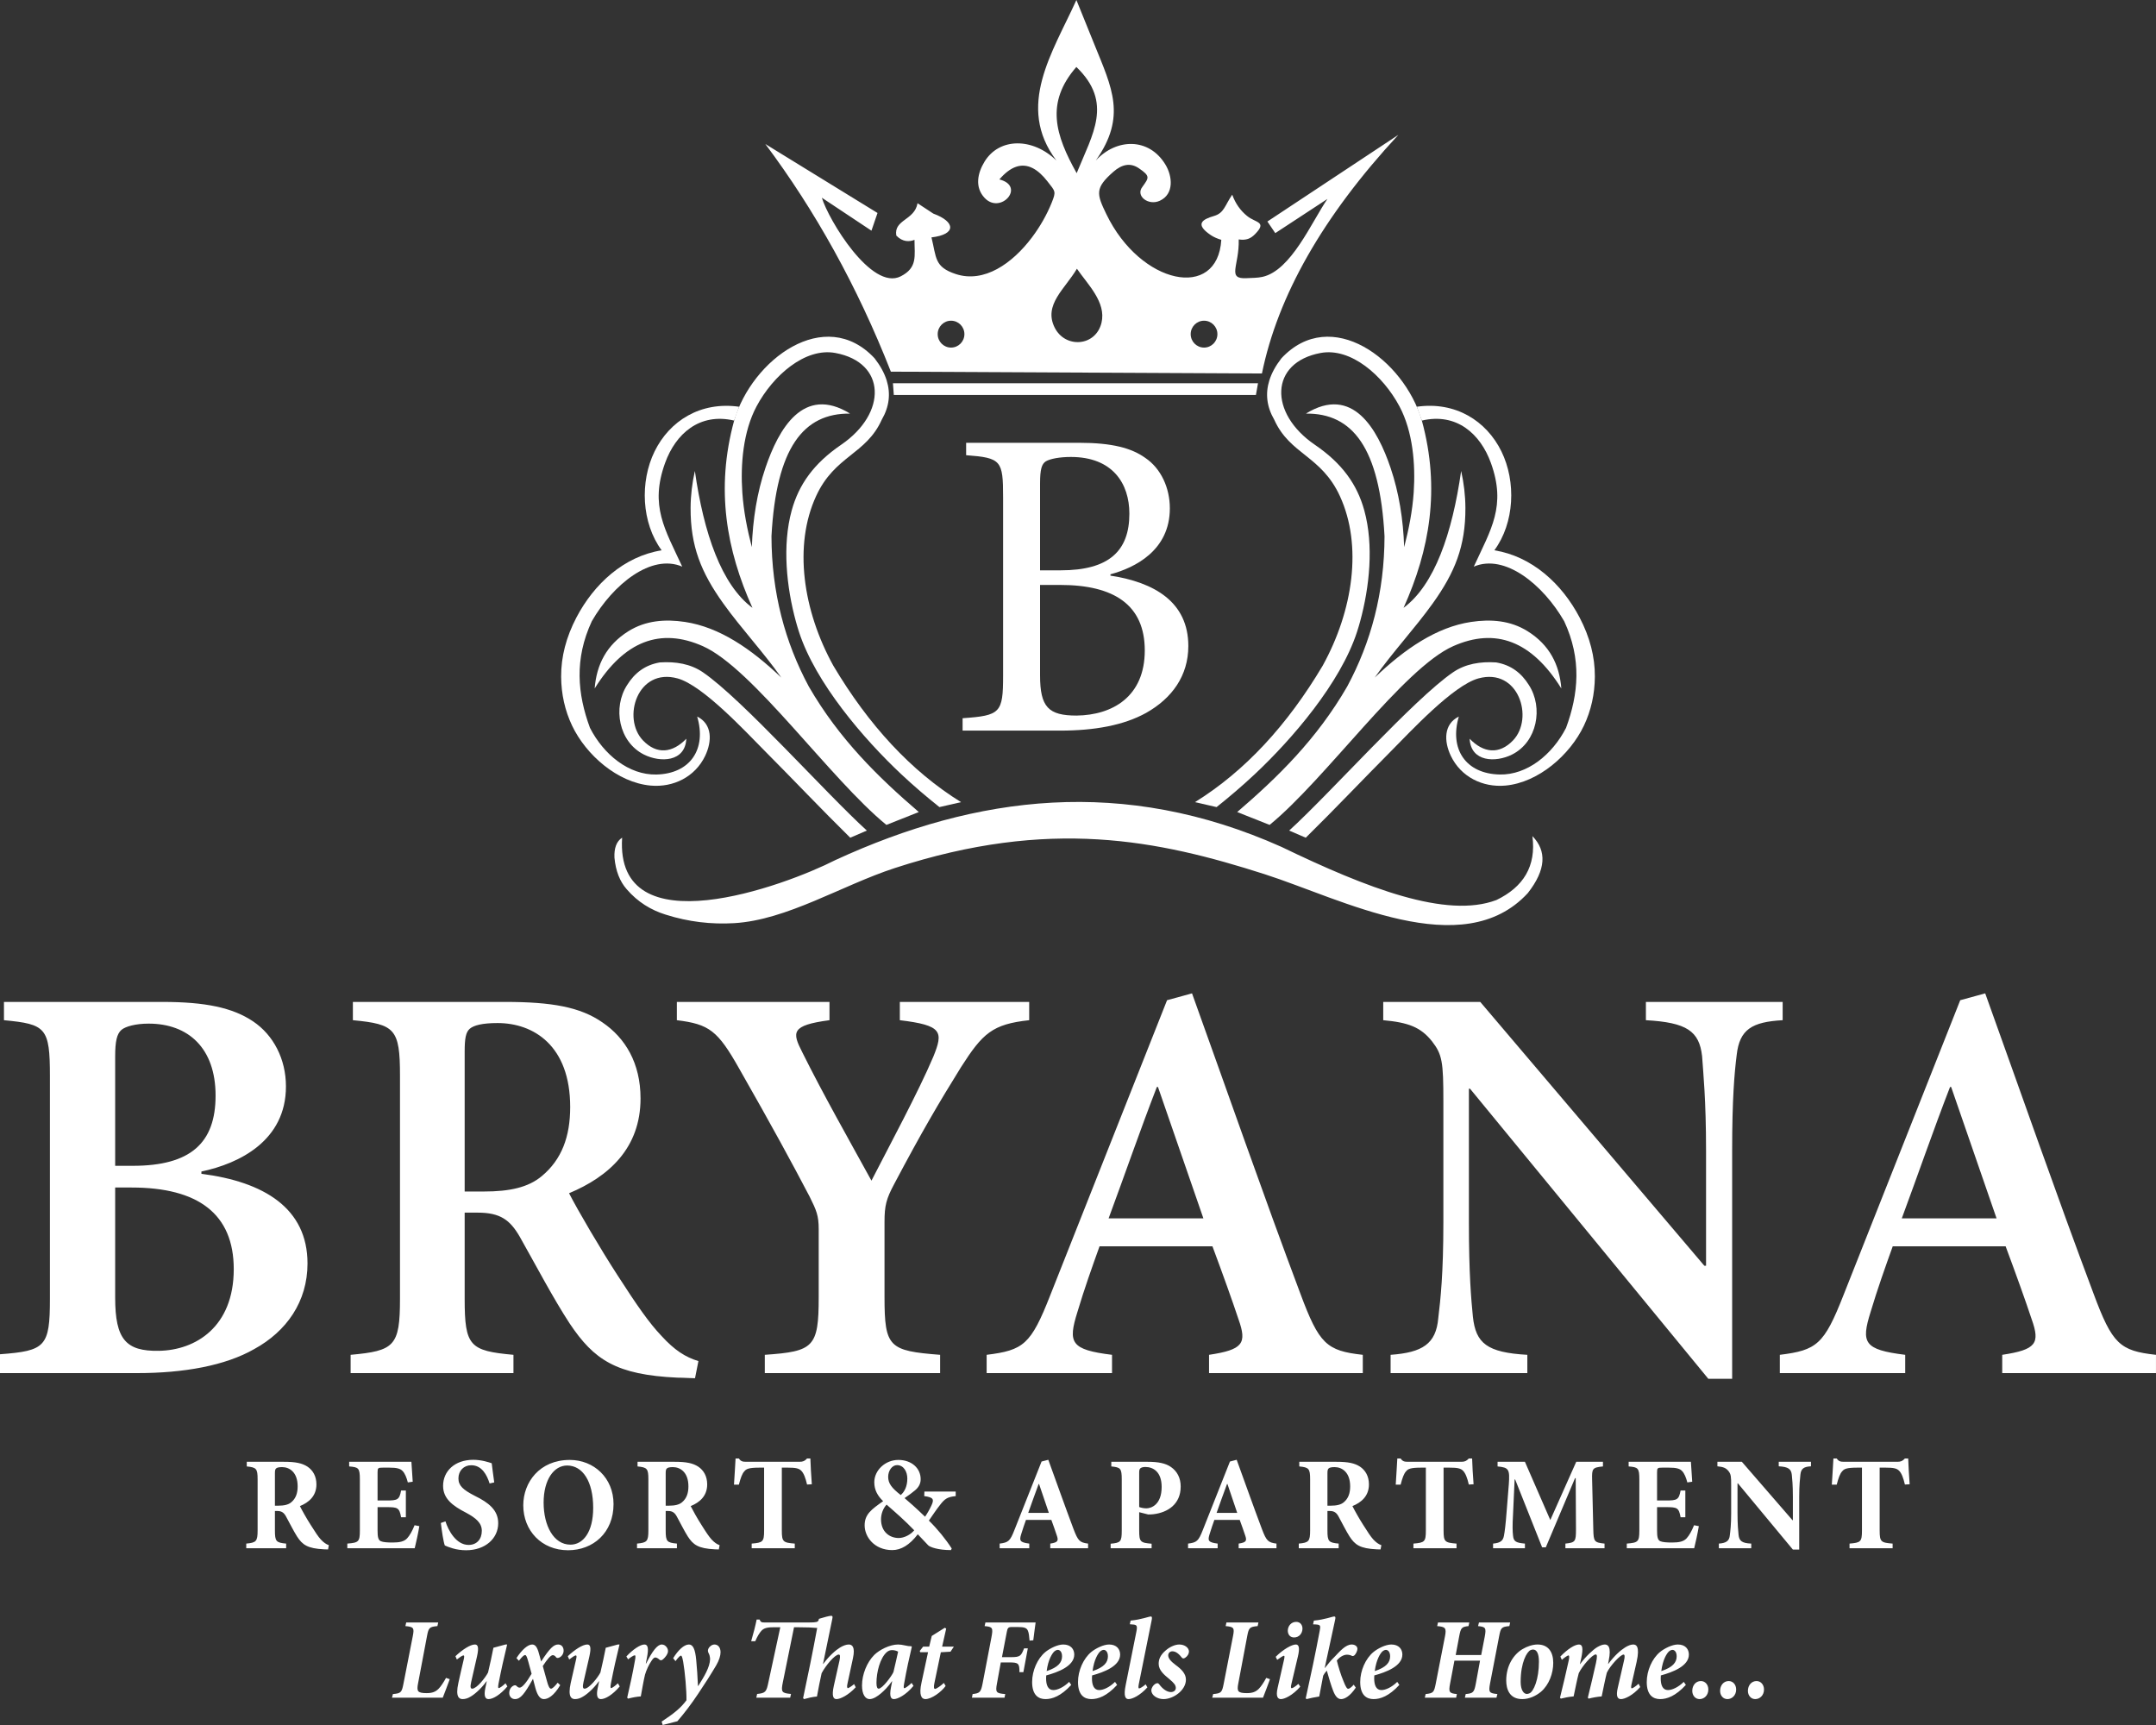 <svg width="105" height="84" viewBox="0 0 105 84" fill="none" xmlns="http://www.w3.org/2000/svg">
<rect x="0" y="0" width="105" height="84" fill="#333333" stroke="none"/>
<g clip-path="url(#clip0_2083_94)">
<path fill-rule="evenodd" clip-rule="evenodd" d="M44.747 39.543L43.168 40.169C40.418 37.921 36.659 32.541 34.227 31.464C32.165 30.551 30.404 31.206 28.961 33.526C29.052 32.367 29.536 31.407 30.601 30.739C31.44 30.213 32.393 30.14 33.361 30.286C35.033 30.539 36.573 31.585 38.05 32.996C37.184 31.761 36.099 30.607 35.219 29.377C34.151 27.881 33.624 26.602 33.633 24.73C33.636 24.122 33.709 23.524 33.841 22.935C34.276 25.977 35.135 28.479 36.645 29.599C35.382 26.797 34.84 23.818 35.754 20.48C36.621 17.515 40.174 14.855 42.594 17.448C42.872 17.807 43.07 18.166 43.182 18.526C43.381 19.163 43.312 19.801 42.943 20.437C42.178 22.14 40.654 22.181 39.745 24.158C38.64 26.559 39.097 29.722 40.585 32.418C42.303 35.306 44.362 37.546 46.804 39.061L45.751 39.302C45.129 38.806 44.512 38.282 43.904 37.712C42.05 35.973 39.72 33.252 38.914 30.778C38.86 30.61 38.808 30.438 38.76 30.262C38.303 28.588 38.091 26.555 38.555 24.863C38.904 23.589 39.634 22.566 40.966 21.657C43.216 20.122 43.169 17.649 40.682 17.188C39.218 16.916 37.653 18.274 36.845 19.788C36.191 21.013 36.058 22.615 36.152 23.979C36.215 24.9 36.391 25.78 36.615 26.642C36.663 25.285 36.868 23.993 37.277 22.784C37.912 20.906 39.12 18.734 41.401 20.141C39.127 20.113 37.802 21.807 37.572 26.112C37.578 28.863 38.233 31.277 39.389 33.429C40.866 35.985 42.762 37.839 44.747 39.543L44.747 39.543Z" fill="white"/>
<path fill-rule="evenodd" clip-rule="evenodd" d="M42.216 40.445L41.408 40.793C40.016 39.425 38.632 37.961 37.242 36.564C36.307 35.624 34.233 33.376 32.999 33.036C31.044 32.498 30.278 34.971 31.312 36.053C31.988 36.76 32.755 36.667 33.425 35.973C33.37 37.11 32.161 37.143 31.362 36.744C30.131 36.128 29.832 34.459 30.54 33.36C30.9 32.781 31.406 32.38 32.136 32.257C32.908 32.207 33.629 32.325 34.231 32.736C36.141 34.039 40.222 38.634 42.216 40.445L42.216 40.445Z" fill="white"/>
<path fill-rule="evenodd" clip-rule="evenodd" d="M33.953 34.893C34.699 35.261 34.68 36.102 34.342 36.808C33.852 37.832 32.793 38.355 31.683 38.254C30.075 38.107 28.542 36.765 27.862 35.337C27.515 34.609 27.333 33.8 27.328 32.948C27.323 31.986 27.572 31.024 28.073 30.067C28.929 28.436 30.381 27.094 32.223 26.798C31.239 25.46 31.156 23.459 31.879 21.983C32.608 20.493 34.118 19.539 35.998 19.807L35.754 20.48C34.06 20.084 32.901 21.131 32.391 22.544C31.634 24.64 32.387 25.775 33.225 27.592C31.714 26.947 29.85 28.466 28.823 30.25C27.962 32.095 28.125 33.799 28.732 35.443C29.401 36.749 30.629 37.744 31.963 37.716C33.613 37.68 34.424 36.481 33.953 34.893H33.953Z" fill="white"/>
<path fill-rule="evenodd" clip-rule="evenodd" d="M29.925 41.765C29.904 41.307 30.019 40.974 30.298 40.79C29.949 46.189 38.216 43.141 40.692 41.878C47.575 38.711 54.732 37.808 62.41 41.24C66.578 43.252 70.441 44.749 72.879 43.827C74.188 43.194 74.823 42.185 74.63 40.715C75.335 41.436 75.299 42.351 74.406 43.49C71.233 46.934 65.334 43.77 61.585 42.568C56.4 40.907 51.12 39.811 43.579 42.27C40.988 43.115 38.331 44.802 35.752 44.954C34.642 45.019 33.532 44.892 32.421 44.539C31.712 44.319 31.067 43.934 30.521 43.302C30.189 42.925 29.985 42.417 29.925 41.765V41.765Z" fill="white"/>
<path fill-rule="evenodd" clip-rule="evenodd" d="M61.458 18.187L43.386 18.098C41.747 13.926 39.693 10.251 37.273 7.013C38.723 7.904 40.173 8.796 41.623 9.687C41.994 9.915 42.365 10.143 42.736 10.371C42.638 10.658 42.539 10.946 42.441 11.233L40.025 9.628C40.346 10.698 42.445 14.184 43.869 13.455C44.696 13.031 44.537 12.467 44.537 11.679C44.297 11.775 43.965 11.798 43.651 11.471C43.52 10.688 44.542 10.734 44.685 9.896L45.453 10.401C46.537 10.797 46.593 11.416 45.364 11.56C45.609 12.545 45.496 13.002 46.554 13.347C47.93 13.795 49.298 12.834 50.254 11.566C50.659 11.03 50.99 10.438 51.217 9.875C51.442 9.315 51.401 9.33 51.014 8.834C50.776 8.528 50.54 8.317 50.305 8.194C49.752 7.906 49.208 8.112 48.671 8.737C49.975 9.069 48.727 10.471 47.948 9.633C47.463 9.111 47.608 8.428 47.949 7.87C48.668 6.695 50.294 6.694 51.447 7.815C49.456 5.171 51.27 2.549 52.422 0L53.305 2.182C54.151 4.273 54.878 5.677 53.367 7.815C54.37 6.73 55.956 6.689 56.758 8.015C57.102 8.584 57.187 9.446 56.488 9.774C55.929 10.036 55.282 9.538 55.641 9.093C55.952 8.655 56.034 8.582 55.465 8.194C55.048 7.91 54.637 8.004 54.229 8.36C53.315 9.16 53.401 9.437 53.883 10.433C55.543 13.866 59.299 14.648 59.479 11.679C59.276 11.618 59.103 11.541 58.963 11.446C58.17 10.909 58.562 10.681 59.124 10.517C59.616 10.373 59.645 10.015 60.011 9.48C60.17 9.919 60.417 10.261 60.74 10.521C61.155 10.857 61.724 10.787 61.125 11.399C60.905 11.624 60.691 11.712 60.327 11.659C60.362 12.957 59.721 13.604 60.727 13.545C60.985 13.53 61.239 13.537 61.485 13.482C62.881 13.171 63.873 10.817 64.647 9.688L62.108 11.352L61.724 10.787L68.102 6.567C64.403 10.555 62.228 14.425 61.458 18.187L61.458 18.187ZM46.317 15.617C46.677 15.617 46.968 15.91 46.968 16.271C46.968 16.633 46.677 16.926 46.317 16.926C45.958 16.926 45.667 16.633 45.667 16.271C45.667 15.91 45.958 15.617 46.317 15.617ZM58.639 15.617C58.998 15.617 59.289 15.91 59.289 16.271C59.289 16.633 58.998 16.926 58.639 16.926C58.28 16.926 57.988 16.633 57.988 16.271C57.988 15.91 58.28 15.617 58.639 15.617ZM52.447 13.086C51.869 14.069 50.806 14.84 51.365 15.955C51.878 16.976 53.365 16.881 53.645 15.714C53.883 14.719 52.974 13.851 52.447 13.086L52.447 13.086ZM52.435 8.433C53.211 6.521 54.224 4.998 52.42 3.261C50.9 5.007 51.399 6.578 52.435 8.433Z" fill="white"/>
<path fill-rule="evenodd" clip-rule="evenodd" d="M43.53 19.232L43.487 18.661H61.267L61.165 19.232H43.53Z" fill="white"/>
<path fill-rule="evenodd" clip-rule="evenodd" d="M60.253 39.543L61.832 40.169C64.582 37.921 68.342 32.541 70.774 31.464C72.835 30.551 74.596 31.206 76.039 33.526C75.949 32.367 75.465 31.407 74.399 30.739C73.56 30.213 72.607 30.14 71.64 30.286C69.967 30.539 68.427 31.585 66.95 32.996C67.817 31.761 68.901 30.607 69.781 29.377C70.85 27.881 71.376 26.602 71.367 24.73C71.364 24.122 71.292 23.524 71.16 22.935C70.724 25.977 69.865 28.479 68.355 29.599C69.618 26.797 70.16 23.818 69.246 20.48C68.379 17.515 64.826 14.855 62.406 17.448C62.128 17.807 61.93 18.166 61.818 18.526C61.619 19.163 61.688 19.801 62.057 20.437C62.822 22.14 64.346 22.181 65.255 24.158C66.36 26.559 65.903 29.722 64.415 32.418C62.697 35.306 60.638 37.546 58.197 39.061L59.249 39.302C59.871 38.806 60.488 38.282 61.096 37.712C62.951 35.973 65.28 33.252 66.086 30.778C66.141 30.61 66.192 30.438 66.24 30.262C66.698 28.588 66.909 26.555 66.445 24.863C66.096 23.589 65.366 22.566 64.034 21.657C61.784 20.122 61.831 17.649 64.318 17.188C65.783 16.916 67.348 18.274 68.156 19.788C68.809 21.013 68.942 22.615 68.849 23.979C68.785 24.9 68.609 25.78 68.385 26.642C68.338 25.285 68.132 23.993 67.723 22.784C67.088 20.906 65.88 18.734 63.599 20.141C65.873 20.113 67.198 21.807 67.428 26.112C67.422 28.863 66.768 31.277 65.611 33.429C64.134 35.985 62.238 37.839 60.253 39.543L60.253 39.543Z" fill="white"/>
<path fill-rule="evenodd" clip-rule="evenodd" d="M62.784 40.445L63.592 40.793C64.984 39.425 66.368 37.961 67.758 36.564C68.693 35.624 70.766 33.376 72 33.036C73.956 32.498 74.722 34.971 73.688 36.053C73.011 36.76 72.245 36.667 71.574 35.973C71.63 37.11 72.839 37.143 73.637 36.744C74.868 36.128 75.168 34.459 74.46 33.36C74.1 32.781 73.594 32.38 72.863 32.257C72.092 32.207 71.371 32.325 70.768 32.736C68.858 34.039 64.777 38.634 62.784 40.445L62.784 40.445Z" fill="white"/>
<path fill-rule="evenodd" clip-rule="evenodd" d="M71.047 34.893C70.301 35.261 70.32 36.102 70.658 36.808C71.148 37.832 72.207 38.355 73.318 38.254C74.925 38.106 76.458 36.765 77.138 35.337C77.485 34.609 77.667 33.8 77.672 32.948C77.677 31.986 77.429 31.023 76.927 30.066C76.071 28.435 74.62 27.094 72.777 26.797C73.761 25.46 73.845 23.459 73.122 21.983C72.392 20.492 70.882 19.538 69.002 19.806L69.246 20.48C70.94 20.083 72.099 21.131 72.609 22.544C73.366 24.64 72.613 25.775 71.776 27.592C73.286 26.947 75.15 28.466 76.177 30.249C77.038 32.094 76.875 33.799 76.269 35.443C75.599 36.749 74.371 37.744 73.037 37.715C71.387 37.68 70.577 36.481 71.047 34.893H71.047Z" fill="white"/>
<path d="M54.08 27.966C55.28 27.643 56.973 26.802 56.973 24.753C56.973 23.761 56.544 22.812 55.773 22.295C55.109 21.82 54.166 21.562 52.559 21.562H47.052V22.166C48.766 22.295 48.852 22.424 48.852 24.214V32.904C48.852 34.716 48.723 34.845 46.88 34.974V35.578H51.616C53.309 35.578 54.723 35.319 55.816 34.716C57.08 34.004 57.873 32.904 57.873 31.459C57.873 29.303 56.202 28.354 54.08 28.031V27.966L54.08 27.966ZM50.652 27.772V23.546C50.652 22.834 50.737 22.597 50.93 22.467C51.145 22.338 51.616 22.252 52.152 22.252C54.187 22.252 55.002 23.546 55.002 25.012C55.002 26.823 54.016 27.772 51.659 27.772H50.652ZM50.652 28.484H51.637C54.252 28.484 55.752 29.454 55.752 31.675C55.752 33.918 54.187 34.824 52.43 34.845C51.059 34.845 50.652 34.435 50.652 32.883V28.484Z" fill="white"/>
<path d="M9.809 57.048C11.66 56.659 13.926 55.546 13.926 52.905C13.926 51.57 13.318 50.402 12.323 49.735C11.328 49.067 10.002 48.789 7.902 48.789H0.193V49.679C2.238 49.874 2.431 50.041 2.431 52.404V63.249C2.431 65.584 2.21 65.779 -0 65.946V66.864H6.686C8.952 66.864 10.969 66.502 12.378 65.696C13.953 64.834 14.976 63.388 14.976 61.525C14.976 58.828 12.848 57.548 9.809 57.159V57.048H9.809ZM5.609 56.77V51.431C5.609 50.708 5.692 50.346 5.913 50.152C6.106 49.985 6.603 49.846 7.239 49.846C9.173 49.846 10.499 51.042 10.499 53.35C10.499 55.658 9.284 56.77 6.465 56.77H5.609L5.609 56.77ZM5.609 57.827H6.41C9.643 57.827 11.384 59.105 11.384 61.803C11.384 64.611 9.532 65.751 7.736 65.779C6.134 65.807 5.609 65.223 5.609 63.193V57.827ZM34.014 66.28C33.378 66.085 32.853 65.751 32.218 65.056C31.61 64.417 31.03 63.582 30.062 62.081C29.234 60.802 28.156 58.967 27.714 58.105C29.648 57.298 31.195 55.908 31.195 53.489C31.195 51.765 30.449 50.541 29.344 49.79C28.267 49.04 26.885 48.789 24.591 48.789H17.186V49.679C19.231 49.874 19.48 50.096 19.48 52.376V63.249C19.48 65.557 19.203 65.779 17.076 65.974V66.864H25.006V65.974C22.878 65.779 22.63 65.557 22.63 63.249V59.05H23.265C24.37 59.05 24.84 59.411 25.31 60.218C26.111 61.636 26.94 63.221 27.741 64.444C28.93 66.224 30.007 66.947 32.992 67.086C33.323 67.086 33.627 67.114 33.848 67.114L34.014 66.28L34.014 66.28ZM22.63 58.021V51.209C22.63 50.569 22.685 50.263 22.878 50.096C23.072 49.929 23.486 49.818 24.232 49.818C25.973 49.818 27.769 50.903 27.769 53.906C27.769 55.352 27.355 56.464 26.388 57.27C25.724 57.827 24.813 58.021 23.569 58.021H22.63V58.021ZM50.123 48.789H43.823V49.679C45.895 49.929 45.951 50.235 45.453 51.459C44.735 53.155 43.298 55.824 42.441 57.493C41.309 55.435 40.093 53.294 39.07 51.236C38.573 50.263 38.518 49.929 40.397 49.679V48.789H32.964V49.679C34.539 49.874 34.953 50.18 36.003 52.043C37.606 54.851 38.601 56.686 39.43 58.271C39.761 58.939 39.872 59.189 39.872 59.856V63.165C39.872 65.612 39.623 65.807 37.247 65.974V66.864H45.785V65.974C43.298 65.779 43.077 65.612 43.077 63.165V59.495C43.077 58.716 43.16 58.383 43.547 57.66C44.901 55.102 45.702 53.739 46.807 51.959C47.857 50.319 48.327 49.874 50.123 49.679V48.789ZM66.37 66.864V65.974C64.602 65.779 64.243 65.445 63.331 62.998C61.535 58.216 59.794 53.211 58.053 48.372L56.837 48.706L51.145 63.082C50.206 65.473 49.847 65.751 48.051 65.974V66.864H54.157V65.974C52.14 65.724 52.002 65.39 52.472 63.888C52.803 62.776 53.19 61.691 53.549 60.691H59.048C59.545 62.025 60.015 63.332 60.319 64.25C60.733 65.418 60.54 65.724 58.882 65.974V66.864H66.37ZM58.606 59.328H53.991C54.765 57.242 55.511 55.074 56.34 52.932H56.395L58.606 59.328ZM86.818 48.789H80.158V49.679C82.148 49.79 82.756 50.208 82.894 51.431C82.949 52.237 83.087 53.544 83.087 56.019V61.636H83.004L72.09 48.789H67.365V49.679C68.581 49.79 69.189 50.013 69.741 50.708C70.239 51.348 70.294 51.709 70.294 53.628V59.523C70.294 62.025 70.156 63.276 70.045 64.194C69.935 65.445 69.272 65.862 67.724 65.974V66.864H74.383V65.974C72.422 65.862 71.869 65.418 71.731 64.111C71.648 63.276 71.537 62.025 71.537 59.523V53.016H71.593L83.198 67.142H84.358V56.019C84.358 53.517 84.469 52.237 84.579 51.375C84.718 50.124 85.326 49.763 86.818 49.679V48.789L86.818 48.789ZM104.999 66.864V65.974C103.231 65.779 102.871 65.445 101.96 62.998C100.164 58.216 98.423 53.211 96.682 48.372L95.466 48.706L89.774 63.082C88.835 65.473 88.475 65.751 86.68 65.974V66.864H92.786V65.974C90.769 65.724 90.631 65.39 91.1 63.888C91.432 62.776 91.819 61.691 92.178 60.691H97.677C98.174 62.025 98.644 63.332 98.948 64.25C99.362 65.418 99.169 65.724 97.511 65.974V66.864H104.999ZM97.235 59.328H92.62C93.394 57.242 94.14 55.074 94.969 52.932H95.024L97.235 59.328Z" fill="white"/>
<path d="M16.015 75.244C15.874 75.192 15.764 75.114 15.623 74.965C15.5 74.829 15.359 74.622 15.133 74.259C14.94 73.961 14.702 73.534 14.606 73.34C15.037 73.165 15.41 72.854 15.41 72.284C15.41 71.882 15.236 71.597 14.979 71.422C14.715 71.248 14.393 71.183 13.827 71.183H12.018V71.409C12.488 71.455 12.546 71.519 12.546 72.038V74.525C12.546 75.062 12.475 75.121 11.993 75.166V75.393H13.936V75.166C13.447 75.121 13.389 75.062 13.389 74.525V73.579H13.512C13.717 73.579 13.833 73.663 13.936 73.858C14.123 74.201 14.297 74.551 14.464 74.816C14.728 75.224 14.973 75.406 15.784 75.445C15.867 75.445 15.938 75.451 15.977 75.451L16.015 75.244V75.244ZM13.389 73.32V71.746C13.389 71.61 13.402 71.545 13.447 71.507C13.486 71.468 13.576 71.442 13.737 71.442C14.097 71.442 14.496 71.688 14.496 72.381C14.496 72.711 14.406 72.97 14.187 73.152C14.046 73.275 13.827 73.32 13.557 73.32H13.389V73.32ZM20.191 74.272C20.075 74.557 19.959 74.764 19.83 74.907C19.682 75.069 19.457 75.114 19.122 75.114C18.878 75.114 18.659 75.101 18.543 75.049C18.414 74.985 18.388 74.829 18.388 74.518V73.391H18.82C19.367 73.391 19.45 73.417 19.534 73.884H19.766V72.582H19.534C19.45 73.035 19.36 73.067 18.82 73.067H18.388V71.694C18.388 71.481 18.414 71.468 18.652 71.468H18.961C19.322 71.468 19.495 71.513 19.605 71.63C19.721 71.746 19.804 71.96 19.862 72.187L20.1 72.154C20.075 71.753 20.042 71.299 20.036 71.183H17.005V71.409C17.462 71.448 17.526 71.481 17.526 72.044V74.531C17.526 75.082 17.462 75.121 16.915 75.166V75.393H20.197C20.248 75.198 20.377 74.609 20.422 74.317L20.191 74.272V74.272ZM24.07 72.187C24.018 71.785 23.973 71.494 23.947 71.254C23.831 71.215 23.465 71.086 23.053 71.086C22.139 71.086 21.579 71.643 21.579 72.355C21.579 72.977 22.042 73.326 22.699 73.663C23.181 73.922 23.465 74.162 23.465 74.544C23.465 74.959 23.214 75.231 22.821 75.231C22.203 75.231 21.823 74.499 21.695 74.084L21.47 74.162C21.515 74.551 21.598 75.095 21.663 75.257C21.746 75.296 21.869 75.347 22.049 75.399C22.242 75.457 22.467 75.49 22.699 75.49C23.638 75.49 24.263 74.913 24.263 74.175C24.263 73.534 23.799 73.171 23.124 72.841C22.557 72.549 22.326 72.349 22.326 71.992C22.326 71.617 22.589 71.351 22.95 71.351C23.471 71.351 23.716 71.83 23.844 72.238L24.07 72.187H24.07ZM27.749 71.092C26.276 71.092 25.484 72.187 25.484 73.301C25.484 74.538 26.378 75.49 27.666 75.49C28.882 75.49 29.88 74.641 29.88 73.242C29.88 71.966 28.921 71.092 27.749 71.092ZM27.621 71.364C28.374 71.364 28.889 72.135 28.889 73.424C28.889 74.615 28.393 75.218 27.782 75.218C26.958 75.218 26.475 74.285 26.475 73.171C26.475 72.051 26.977 71.364 27.621 71.364ZM35.046 75.244C34.904 75.192 34.795 75.114 34.654 74.965C34.531 74.829 34.39 74.622 34.164 74.259C33.971 73.961 33.733 73.534 33.637 73.34C34.068 73.165 34.441 72.854 34.441 72.284C34.441 71.882 34.267 71.597 34.01 71.422C33.746 71.248 33.424 71.183 32.858 71.183H31.049V71.409C31.519 71.455 31.577 71.519 31.577 72.038V74.525C31.577 75.062 31.506 75.121 31.024 75.166V75.393H32.967V75.166C32.478 75.121 32.42 75.062 32.42 74.525V73.579H32.542C32.748 73.579 32.864 73.663 32.967 73.858C33.154 74.201 33.328 74.551 33.495 74.816C33.759 75.224 34.004 75.406 34.814 75.445C34.898 75.445 34.969 75.451 35.008 75.451L35.046 75.244V75.244ZM32.42 73.32V71.746C32.42 71.61 32.433 71.545 32.478 71.507C32.517 71.468 32.607 71.442 32.768 71.442C33.128 71.442 33.527 71.688 33.527 72.381C33.527 72.711 33.437 72.97 33.218 73.152C33.077 73.275 32.858 73.32 32.587 73.32H32.42V73.32ZM39.537 72.277C39.505 71.863 39.472 71.293 39.466 71.021H39.305C39.196 71.144 39.106 71.183 38.938 71.183H36.351C36.164 71.183 36.081 71.163 35.984 71.021H35.823C35.81 71.351 35.772 71.824 35.746 72.297H35.984C36.068 71.973 36.145 71.753 36.254 71.643C36.344 71.532 36.46 71.468 36.995 71.468H37.213V74.531C37.213 75.082 37.149 75.121 36.608 75.166V75.393H38.706V75.166C38.14 75.121 38.076 75.082 38.076 74.531V71.468H38.365C38.745 71.468 38.906 71.5 39.022 71.617C39.138 71.733 39.228 71.953 39.305 72.29L39.537 72.277L39.537 72.277ZM46.544 72.633H45.019L45.012 72.854C45.456 72.912 45.501 73.009 45.366 73.301C45.27 73.508 45.167 73.689 45.051 73.858C44.607 73.43 44.24 73.106 44.053 72.951C44.253 72.815 44.433 72.685 44.568 72.569C44.735 72.426 44.838 72.258 44.838 72.031C44.838 71.494 44.394 71.092 43.751 71.092C43.113 71.092 42.579 71.597 42.579 72.18C42.579 72.562 42.747 72.847 43.01 73.1C42.444 73.501 42.109 73.735 42.109 74.279C42.109 74.842 42.586 75.483 43.455 75.483C43.879 75.483 44.298 75.237 44.697 74.713C44.928 74.946 45.115 75.166 45.205 75.25C45.289 75.334 45.675 75.483 46.312 75.483L46.351 75.406C46.055 74.946 45.649 74.447 45.237 74.046C45.437 73.76 45.598 73.514 45.778 73.288C46.01 72.983 46.145 72.893 46.544 72.854V72.634L46.544 72.633ZM43.686 71.345C44.014 71.345 44.188 71.668 44.188 71.999C44.188 72.4 44.034 72.659 43.867 72.802C43.429 72.459 43.255 72.238 43.255 71.915C43.255 71.617 43.442 71.345 43.686 71.345ZM43.77 74.894C43.332 74.894 42.907 74.603 42.907 73.981C42.907 73.728 43.004 73.456 43.178 73.268C43.725 73.748 44.053 74.032 44.523 74.518C44.362 74.719 44.047 74.894 43.77 74.894L43.77 74.894ZM52.991 75.393V75.166C52.579 75.114 52.502 75.03 52.283 74.46C51.865 73.346 51.466 72.219 51.054 71.085L50.726 71.17L49.406 74.499C49.194 75.043 49.11 75.114 48.685 75.166V75.393H50.127V75.166C49.657 75.108 49.638 75.017 49.734 74.706C49.812 74.447 49.895 74.214 49.966 74.013H51.202C51.298 74.272 51.395 74.551 51.459 74.745C51.562 75.03 51.53 75.108 51.15 75.166V75.393H52.991ZM51.08 73.67H50.076C50.243 73.21 50.404 72.737 50.584 72.264H50.603L51.08 73.67ZM54.122 71.183V71.409C54.573 71.455 54.631 71.5 54.631 72.051V74.531C54.631 75.082 54.573 75.127 54.09 75.172V75.393H56.085V75.172C55.538 75.127 55.48 75.082 55.48 74.531V73.637L55.918 73.748C55.989 73.748 56.085 73.748 56.182 73.735C56.864 73.65 57.501 73.255 57.501 72.387C57.501 71.966 57.327 71.643 57.025 71.435C56.767 71.254 56.407 71.183 55.898 71.183H54.122ZM55.48 71.701C55.48 71.604 55.493 71.539 55.538 71.5C55.577 71.468 55.654 71.435 55.776 71.435C56.169 71.435 56.574 71.675 56.574 72.407C56.574 73.281 56.059 73.45 55.828 73.45C55.693 73.45 55.557 73.417 55.48 73.385V71.701ZM62.166 75.393V75.166C61.754 75.114 61.676 75.03 61.458 74.46C61.039 73.346 60.64 72.219 60.228 71.085L59.9 71.17L58.581 74.499C58.368 75.043 58.285 75.114 57.86 75.166V75.393H59.301V75.166C58.832 75.108 58.812 75.017 58.909 74.706C58.986 74.447 59.07 74.214 59.141 74.013H60.376C60.473 74.272 60.569 74.551 60.634 74.745C60.737 75.03 60.705 75.108 60.325 75.166V75.393H62.166ZM60.254 73.67H59.25C59.417 73.21 59.578 72.737 59.758 72.264H59.778L60.254 73.67ZM67.274 75.244C67.132 75.192 67.023 75.114 66.881 74.965C66.759 74.829 66.618 74.622 66.392 74.259C66.199 73.961 65.961 73.534 65.865 73.34C66.296 73.165 66.669 72.854 66.669 72.284C66.669 71.882 66.495 71.597 66.238 71.422C65.974 71.247 65.652 71.183 65.086 71.183H63.277V71.409C63.747 71.455 63.805 71.519 63.805 72.038V74.525C63.805 75.062 63.734 75.121 63.252 75.166V75.393H65.195V75.166C64.706 75.121 64.648 75.062 64.648 74.525V73.579H64.77C64.976 73.579 65.092 73.663 65.195 73.858C65.382 74.201 65.555 74.551 65.723 74.816C65.987 75.224 66.231 75.406 67.042 75.445C67.126 75.445 67.197 75.451 67.235 75.451L67.274 75.244V75.244ZM64.648 73.32V71.746C64.648 71.61 64.661 71.545 64.706 71.507C64.745 71.468 64.835 71.442 64.996 71.442C65.356 71.442 65.755 71.688 65.755 72.381C65.755 72.711 65.665 72.97 65.446 73.152C65.305 73.275 65.086 73.32 64.815 73.32H64.648V73.32ZM71.765 72.277C71.732 71.863 71.7 71.293 71.694 71.021H71.533C71.424 71.144 71.333 71.183 71.166 71.183H68.579C68.392 71.183 68.308 71.163 68.212 71.021H68.051C68.038 71.351 67.999 71.824 67.974 72.297H68.212C68.296 71.973 68.373 71.753 68.482 71.642C68.572 71.532 68.688 71.468 69.222 71.468H69.441V74.531C69.441 75.082 69.377 75.121 68.836 75.166V75.393H70.934V75.166C70.368 75.121 70.304 75.082 70.304 74.531V71.468H70.593C70.973 71.468 71.134 71.5 71.25 71.617C71.366 71.733 71.456 71.953 71.533 72.29L71.765 72.277L71.765 72.277ZM78.143 75.393V75.166C77.641 75.114 77.609 75.069 77.596 74.473L77.538 72.051C77.525 71.513 77.551 71.461 78.066 71.409V71.183H76.765L75.502 74.019L74.266 71.183H72.934V71.409C73.488 71.461 73.533 71.552 73.481 72.284L73.378 73.566C73.327 74.246 73.282 74.59 73.243 74.79C73.198 75.023 73.082 75.133 72.715 75.166V75.393H74.266V75.166C73.835 75.127 73.713 75.069 73.687 74.777C73.662 74.577 73.655 74.272 73.687 73.735L73.764 72.044H73.79L75.103 75.347H75.283L76.707 71.979H76.739L76.752 74.473C76.752 75.069 76.72 75.114 76.237 75.166V75.393H78.143L78.143 75.393ZM82.503 74.272C82.387 74.557 82.271 74.764 82.142 74.907C81.995 75.069 81.769 75.114 81.435 75.114C81.19 75.114 80.971 75.101 80.855 75.049C80.727 74.985 80.701 74.829 80.701 74.518V73.391H81.132C81.679 73.391 81.763 73.417 81.847 73.883H82.078V72.582H81.847C81.763 73.035 81.673 73.067 81.132 73.067H80.701V71.694C80.701 71.481 80.727 71.468 80.965 71.468H81.274C81.634 71.468 81.808 71.513 81.917 71.63C82.033 71.746 82.117 71.96 82.175 72.187L82.413 72.154C82.387 71.753 82.355 71.299 82.349 71.183H79.317V71.409C79.774 71.448 79.838 71.481 79.838 72.044V74.531C79.838 75.082 79.774 75.121 79.227 75.166V75.393H82.509C82.561 75.198 82.69 74.609 82.735 74.317L82.503 74.272V74.272ZM88.197 71.183H86.627V71.403C87.103 71.429 87.232 71.539 87.264 71.817C87.283 72.005 87.315 72.31 87.315 72.886V74.026H87.296L84.831 71.183H83.64V71.403C83.917 71.429 84.059 71.481 84.181 71.636C84.303 71.791 84.31 71.908 84.31 72.335V73.683C84.31 74.253 84.271 74.544 84.245 74.758C84.22 75.036 84.072 75.14 83.711 75.166V75.393H85.288V75.166C84.812 75.146 84.702 75.023 84.67 74.738C84.651 74.544 84.619 74.253 84.619 73.683V72.232H84.638L87.315 75.457H87.624V72.886C87.624 72.31 87.663 72.005 87.682 71.804C87.714 71.513 87.85 71.422 88.197 71.403V71.183L88.197 71.183ZM93.003 72.277C92.971 71.863 92.939 71.293 92.932 71.021H92.771C92.662 71.144 92.572 71.183 92.405 71.183H89.817C89.631 71.183 89.547 71.163 89.45 71.021H89.29C89.277 71.351 89.238 71.824 89.212 72.297H89.45C89.534 71.973 89.611 71.753 89.721 71.642C89.811 71.532 89.927 71.468 90.461 71.468H90.68V74.531C90.68 75.082 90.615 75.121 90.075 75.166V75.393H92.173V75.166C91.606 75.121 91.542 75.082 91.542 74.531V71.468H91.832C92.212 71.468 92.372 71.5 92.488 71.617C92.604 71.733 92.694 71.953 92.771 72.29L93.003 72.277L93.003 72.277Z" fill="white"/>
<path d="M21.722 81.706C21.597 81.934 21.472 82.122 21.359 82.237C21.212 82.385 21.047 82.448 20.781 82.448C20.565 82.448 20.44 82.425 20.378 82.362C20.316 82.288 20.321 82.168 20.361 81.968L20.798 79.657C20.871 79.269 20.911 79.218 21.302 79.184L21.342 79.007H19.783L19.743 79.184C20.145 79.218 20.18 79.275 20.106 79.657L19.652 81.974C19.567 82.413 19.533 82.459 19.136 82.493L19.091 82.67H21.563C21.642 82.482 21.835 81.951 21.903 81.769L21.722 81.706ZM24.619 81.968C24.506 82.082 24.341 82.202 24.29 82.202C24.256 82.202 24.251 82.145 24.279 81.985C24.41 81.312 24.546 80.702 24.699 80.08H24.619L24.03 80.239C23.962 80.599 23.86 81.055 23.769 81.443C23.638 81.7 23.213 82.231 22.998 82.231C22.918 82.231 22.89 82.157 22.947 81.906C23.037 81.523 23.139 81.055 23.23 80.667C23.332 80.211 23.276 80.08 23.128 80.08C22.901 80.08 22.51 80.336 22.181 80.65L22.249 80.81C22.363 80.719 22.521 80.61 22.572 80.61C22.612 80.622 22.618 80.656 22.584 80.81C22.487 81.221 22.402 81.586 22.323 81.951C22.17 82.647 22.368 82.739 22.533 82.739C22.657 82.739 22.788 82.699 22.907 82.624C23.066 82.539 23.406 82.271 23.695 81.871H23.706C23.684 81.991 23.655 82.1 23.633 82.219C23.565 82.562 23.616 82.739 23.791 82.739C24.013 82.739 24.364 82.528 24.71 82.122L24.619 81.968ZM25.271 80.873C25.43 80.667 25.521 80.593 25.572 80.593C25.617 80.593 25.657 80.644 25.731 80.924L25.89 81.506C25.629 81.951 25.424 82.18 25.311 82.18C25.26 82.18 25.22 82.162 25.181 82.122C25.152 82.094 25.124 82.065 25.084 82.065C24.982 82.065 24.801 82.202 24.801 82.43C24.795 82.613 24.92 82.739 25.079 82.739C25.351 82.739 25.549 82.482 25.957 81.751L26.077 82.208C26.179 82.579 26.315 82.739 26.485 82.739C26.683 82.739 26.961 82.596 27.284 82.06L27.16 81.94C27.012 82.128 26.899 82.231 26.836 82.231C26.768 82.231 26.706 82.128 26.632 81.843L26.434 81.129C26.547 80.953 26.644 80.827 26.723 80.736C26.814 80.639 26.876 80.599 26.921 80.599C26.978 80.599 27.023 80.633 27.052 80.662C27.08 80.707 27.108 80.736 27.154 80.736C27.279 80.736 27.443 80.588 27.449 80.394C27.454 80.211 27.352 80.08 27.182 80.08C26.967 80.08 26.774 80.262 26.354 80.907L26.286 80.656C26.19 80.274 26.105 80.08 25.918 80.08C25.708 80.08 25.419 80.331 25.152 80.742L25.271 80.873ZM30.091 81.968C29.978 82.082 29.813 82.202 29.762 82.202C29.728 82.202 29.723 82.145 29.751 81.985C29.881 81.312 30.017 80.702 30.171 80.08H30.091L29.501 80.239C29.433 80.599 29.331 81.055 29.241 81.443C29.11 81.7 28.685 82.231 28.469 82.231C28.39 82.231 28.362 82.157 28.418 81.906C28.509 81.523 28.611 81.055 28.702 80.667C28.804 80.211 28.747 80.08 28.6 80.08C28.373 80.08 27.982 80.336 27.653 80.65L27.721 80.81C27.834 80.719 27.993 80.61 28.044 80.61C28.084 80.622 28.09 80.656 28.055 80.81C27.959 81.221 27.874 81.586 27.795 81.951C27.642 82.647 27.84 82.739 28.005 82.739C28.129 82.739 28.26 82.699 28.379 82.624C28.538 82.539 28.878 82.271 29.167 81.871H29.178C29.155 81.991 29.127 82.1 29.105 82.219C29.037 82.562 29.087 82.739 29.263 82.739C29.484 82.739 29.836 82.528 30.182 82.122L30.091 81.968ZM31.452 81.004L31.503 80.742C31.599 80.274 31.56 80.08 31.384 80.08C31.185 80.08 30.823 80.319 30.505 80.662L30.59 80.804C30.692 80.713 30.862 80.605 30.913 80.605C30.953 80.605 30.959 80.679 30.925 80.85C30.817 81.466 30.686 82.06 30.545 82.67L30.59 82.716C30.755 82.67 31.004 82.619 31.208 82.607C31.265 82.294 31.338 81.86 31.412 81.552C31.48 81.324 31.588 81.084 31.73 80.873C31.82 80.736 31.866 80.713 31.917 80.713C31.974 80.713 32.047 80.753 32.115 80.816C32.155 80.856 32.212 80.861 32.263 80.821C32.319 80.781 32.382 80.719 32.461 80.605C32.541 80.479 32.558 80.371 32.49 80.245C32.427 80.137 32.331 80.08 32.229 80.08C32.013 80.08 31.764 80.411 31.469 81.004H31.452ZM33.992 82.1C33.969 81.637 33.947 81.232 33.907 80.839C33.856 80.285 33.743 80.08 33.55 80.08C33.312 80.08 33.023 80.359 32.784 80.747L32.898 80.89C33.034 80.702 33.125 80.622 33.164 80.622C33.198 80.622 33.227 80.679 33.272 80.924C33.357 81.398 33.442 82.345 33.431 82.796C33.153 83.172 32.836 83.429 32.223 83.834L32.274 84L32.989 83.817C33.346 83.406 33.675 82.967 33.992 82.493C34.315 82.014 34.61 81.552 34.877 81.101C35.024 80.85 35.092 80.622 35.092 80.456C35.092 80.217 34.962 80.08 34.797 80.08C34.684 80.08 34.559 80.165 34.502 80.279C34.468 80.353 34.468 80.411 34.502 80.485C34.542 80.553 34.576 80.65 34.582 80.787C34.576 81.187 34.281 81.66 34.004 82.1L33.992 82.1ZM41.596 82.008C41.471 82.117 41.324 82.208 41.284 82.208C41.261 82.179 41.233 82.151 41.278 81.963L41.539 80.753C41.664 80.177 41.488 80.08 41.335 80.08C41.205 80.08 41.052 80.142 40.91 80.228C40.706 80.353 40.383 80.627 40.093 81.027H40.082C40.235 80.296 40.383 79.572 40.53 78.853C40.558 78.727 40.553 78.682 40.479 78.682C40.394 78.682 40.099 78.761 39.883 78.83L39.867 78.893C39.838 78.984 39.759 79.007 39.419 79.007H37.224C37.094 79.007 37.048 78.995 36.992 78.864H36.85C36.793 79.155 36.691 79.549 36.583 79.92H36.782C36.895 79.657 36.992 79.515 37.082 79.412C37.179 79.309 37.309 79.241 37.644 79.241H38.001L37.423 81.917C37.326 82.385 37.286 82.448 36.873 82.488L36.833 82.67H38.483L38.523 82.488C38.063 82.448 38.029 82.391 38.126 81.917L38.67 79.241H38.908C39.282 79.241 39.549 79.252 39.798 79.275C39.583 80.439 39.35 81.58 39.112 82.693L39.158 82.739C39.339 82.687 39.572 82.63 39.787 82.613C39.849 82.265 39.946 81.774 40.014 81.478C40.218 81.095 40.66 80.57 40.847 80.57C40.916 80.57 40.927 80.65 40.887 80.85L40.609 82.088C40.496 82.607 40.587 82.739 40.74 82.739C40.921 82.739 41.318 82.55 41.675 82.162L41.596 82.008ZM44.397 81.951C44.272 82.077 44.091 82.208 44.045 82.208C44.011 82.208 44 82.162 44.028 82.008C44.153 81.295 44.289 80.69 44.408 80.188L44.38 80.165C44.278 80.165 44.193 80.154 44.074 80.125C43.955 80.097 43.83 80.08 43.739 80.08C43.331 80.08 42.826 80.342 42.577 80.588C42.22 80.947 41.981 81.535 41.981 82.077C41.981 82.516 42.146 82.739 42.35 82.739C42.532 82.739 42.736 82.602 42.906 82.459C43.065 82.322 43.246 82.145 43.439 81.871H43.45L43.393 82.162C43.297 82.653 43.41 82.739 43.535 82.739C43.705 82.739 44.108 82.556 44.488 82.094L44.397 81.951ZM42.792 82.231C42.73 82.231 42.685 82.157 42.685 81.951C42.685 81.426 42.86 80.73 43.195 80.445C43.269 80.388 43.342 80.353 43.45 80.353C43.558 80.353 43.666 80.388 43.739 80.428C43.677 80.707 43.592 81.095 43.512 81.421C43.433 81.609 42.974 82.231 42.792 82.231ZM46.455 80.183H45.883L46.081 79.305L46.013 79.265L45.378 79.664L45.253 80.183H44.958L44.794 80.394L44.817 80.456H45.197L44.879 81.934C44.743 82.545 44.879 82.739 45.066 82.739C45.372 82.739 45.843 82.391 46.053 82.1L45.968 81.951C45.826 82.088 45.605 82.242 45.537 82.242C45.486 82.242 45.463 82.162 45.508 81.951L45.82 80.458L46.291 80.43L46.455 80.183ZM47.992 79.007L47.952 79.184C48.349 79.218 48.372 79.269 48.281 79.749L47.856 81.968C47.771 82.402 47.72 82.453 47.368 82.493L47.334 82.67H48.922L48.956 82.493C48.508 82.459 48.474 82.408 48.553 81.98L48.74 80.953H49.166C49.597 80.953 49.653 81.004 49.648 81.426H49.84L50.056 80.268H49.874C49.727 80.633 49.693 80.696 49.239 80.696H48.797L49.035 79.458C49.069 79.281 49.103 79.229 49.268 79.229H49.574C49.874 79.229 49.999 79.269 50.056 79.401C50.107 79.509 50.124 79.686 50.141 79.891L50.322 79.874C50.362 79.583 50.413 79.138 50.436 79.007H47.992ZM52.069 81.9C51.808 82.157 51.507 82.299 51.298 82.299C51.037 82.299 50.946 82.048 50.946 81.729C50.946 81.683 50.946 81.632 50.952 81.586C51.519 81.432 52.318 81.135 52.318 80.57C52.318 80.314 52.154 80.08 51.78 80.08C51.502 80.08 51.122 80.274 50.912 80.445C50.526 80.764 50.266 81.352 50.266 81.906C50.266 82.556 50.583 82.739 50.918 82.739C51.247 82.739 51.666 82.596 52.171 82.048L52.069 81.9ZM51.519 80.342C51.604 80.342 51.723 80.422 51.723 80.656C51.723 80.953 51.53 81.192 50.974 81.375C51.048 80.793 51.258 80.496 51.349 80.416C51.411 80.365 51.468 80.342 51.519 80.342ZM54.303 81.9C54.042 82.157 53.742 82.299 53.532 82.299C53.271 82.299 53.18 82.048 53.18 81.729C53.18 81.683 53.18 81.632 53.186 81.586C53.753 81.432 54.552 81.135 54.552 80.57C54.552 80.314 54.388 80.08 54.014 80.08C53.736 80.08 53.356 80.274 53.146 80.445C52.761 80.764 52.5 81.352 52.5 81.906C52.5 82.556 52.817 82.739 53.152 82.739C53.481 82.739 53.9 82.596 54.405 82.048L54.303 81.9ZM53.753 80.342C53.838 80.342 53.957 80.422 53.957 80.656C53.957 80.953 53.764 81.192 53.209 81.375C53.282 80.793 53.492 80.496 53.583 80.416C53.645 80.365 53.702 80.342 53.753 80.342ZM55.794 82.02C55.675 82.128 55.522 82.219 55.477 82.219C55.443 82.219 55.431 82.162 55.46 82.014C55.669 80.981 55.879 79.948 56.083 78.921C56.112 78.784 56.112 78.716 56.044 78.716C55.953 78.716 55.567 78.87 55.063 78.915L55.023 79.093L55.136 79.104C55.358 79.115 55.403 79.15 55.346 79.441C55.17 80.308 55 81.175 54.825 82.043C54.705 82.619 54.819 82.739 54.961 82.739C55.148 82.739 55.522 82.562 55.879 82.168L55.794 82.02ZM56.662 82.739C57.144 82.739 57.756 82.311 57.756 81.791C57.756 81.506 57.546 81.289 57.257 81.078C57.025 80.907 56.894 80.753 56.894 80.61C56.894 80.496 56.979 80.411 57.098 80.411C57.291 80.411 57.45 80.582 57.557 80.719C57.592 80.764 57.648 80.776 57.722 80.724C57.835 80.65 57.904 80.53 57.904 80.422C57.904 80.251 57.711 80.08 57.433 80.08C57.234 80.08 56.979 80.188 56.775 80.365C56.492 80.605 56.429 80.821 56.429 81.021C56.429 81.341 56.707 81.563 56.934 81.751C57.189 81.963 57.263 82.065 57.263 82.197C57.263 82.322 57.155 82.396 57.025 82.396C56.854 82.396 56.639 82.271 56.452 82.014C56.407 81.951 56.344 81.945 56.248 82.008C56.163 82.065 56.072 82.191 56.072 82.316C56.078 82.567 56.378 82.739 56.662 82.739ZM61.668 81.706C61.544 81.934 61.419 82.122 61.306 82.237C61.158 82.385 60.994 82.448 60.727 82.448C60.512 82.448 60.387 82.425 60.325 82.362C60.262 82.288 60.268 82.168 60.308 81.968L60.744 79.657C60.818 79.269 60.858 79.218 61.249 79.184L61.288 79.007H59.729L59.69 79.184C60.092 79.218 60.126 79.275 60.052 79.657L59.599 81.974C59.514 82.413 59.48 82.459 59.083 82.493L59.037 82.67H61.51C61.589 82.482 61.782 81.951 61.85 81.769L61.668 81.706ZM63.126 78.978C62.876 78.978 62.717 79.189 62.717 79.412C62.723 79.606 62.837 79.737 63.024 79.737C63.273 79.737 63.432 79.532 63.432 79.304C63.432 79.144 63.336 78.978 63.126 78.978ZM63.233 81.997C63.086 82.128 62.956 82.208 62.91 82.208C62.87 82.208 62.853 82.162 62.893 82.003L63.211 80.656C63.301 80.274 63.273 80.08 63.109 80.08C62.91 80.08 62.496 80.314 62.128 80.679L62.201 80.827C62.309 80.747 62.485 80.627 62.53 80.627C62.564 80.627 62.564 80.679 62.536 80.81L62.224 82.185C62.122 82.624 62.235 82.739 62.383 82.739C62.559 82.739 62.956 82.556 63.324 82.134L63.233 81.997ZM65.927 82.037C65.819 82.162 65.717 82.237 65.66 82.237C65.598 82.237 65.535 82.134 65.428 81.86C65.297 81.558 65.173 81.135 65.105 80.861C65.224 80.707 65.422 80.576 65.598 80.576C65.706 80.576 65.791 80.605 65.853 80.639C65.893 80.65 65.932 80.633 65.972 80.599C66.04 80.525 66.108 80.388 66.108 80.291C66.108 80.171 65.995 80.08 65.83 80.08C65.535 80.08 65.263 80.399 64.974 80.702C64.81 80.861 64.679 81.027 64.526 81.221H64.515C64.685 80.445 64.838 79.72 65.014 78.916C65.048 78.767 65.048 78.716 64.974 78.716C64.889 78.716 64.509 78.87 63.987 78.916L63.948 79.098L64.09 79.104C64.305 79.121 64.322 79.155 64.271 79.418C64.056 80.559 63.834 81.603 63.591 82.699L63.63 82.739C63.806 82.693 64.027 82.647 64.248 82.613C64.294 82.362 64.356 82.043 64.441 81.597C64.481 81.517 64.532 81.449 64.617 81.352C64.725 81.729 64.827 82.082 64.929 82.339C65.031 82.607 65.156 82.739 65.314 82.739C65.462 82.739 65.728 82.63 66.029 82.18L65.927 82.037ZM68.047 81.9C67.787 82.157 67.486 82.299 67.276 82.299C67.015 82.299 66.925 82.048 66.925 81.729C66.925 81.683 66.925 81.632 66.93 81.586C67.497 81.432 68.297 81.135 68.297 80.57C68.297 80.314 68.132 80.08 67.758 80.08C67.48 80.08 67.1 80.274 66.891 80.445C66.505 80.764 66.244 81.352 66.244 81.906C66.244 82.556 66.562 82.739 66.896 82.739C67.225 82.739 67.645 82.596 68.15 82.048L68.047 81.9ZM67.497 80.342C67.582 80.342 67.701 80.422 67.701 80.656C67.701 80.953 67.509 81.192 66.953 81.375C67.027 80.793 67.237 80.496 67.327 80.416C67.39 80.365 67.446 80.342 67.497 80.342ZM73.547 79.007H72.028L71.983 79.184C72.357 79.218 72.385 79.275 72.311 79.686L72.136 80.593H70.894L71.064 79.686C71.143 79.275 71.177 79.218 71.518 79.184L71.557 79.007H70.032L69.992 79.184C70.395 79.218 70.452 79.275 70.372 79.686L69.924 81.98C69.839 82.408 69.811 82.453 69.431 82.493L69.391 82.67H70.916L70.951 82.493C70.576 82.459 70.542 82.396 70.622 81.98L70.832 80.867H72.079L71.875 81.98C71.795 82.408 71.75 82.459 71.382 82.493L71.342 82.67H72.879L72.924 82.493C72.527 82.453 72.487 82.408 72.567 81.98L73.009 79.686C73.088 79.269 73.117 79.218 73.508 79.184L73.547 79.007ZM74.137 82.739C74.477 82.739 74.812 82.579 75.05 82.379C75.441 82.043 75.645 81.483 75.645 80.975C75.645 80.433 75.396 80.08 74.88 80.08C74.647 80.08 74.37 80.171 74.143 80.308C73.723 80.559 73.355 81.095 73.355 81.831C73.355 82.254 73.513 82.739 74.137 82.739ZM74.358 82.488C74.205 82.488 74.058 82.294 74.058 81.9C74.058 80.941 74.364 80.433 74.54 80.353C74.585 80.336 74.619 80.325 74.659 80.325C74.835 80.325 74.948 80.508 74.948 80.918C74.948 81.78 74.687 82.379 74.483 82.459C74.432 82.476 74.409 82.488 74.358 82.488ZM79.802 81.991C79.677 82.105 79.518 82.214 79.473 82.214C79.433 82.214 79.427 82.168 79.456 82.025L79.705 80.93C79.875 80.165 79.683 80.08 79.541 80.08C79.427 80.08 79.297 80.131 79.155 80.216C78.917 80.365 78.639 80.61 78.328 81.021H78.316L78.344 80.878C78.492 80.165 78.293 80.08 78.157 80.08C78.044 80.08 77.925 80.131 77.783 80.211C77.579 80.336 77.227 80.662 76.955 81.032H76.944L77.012 80.73C77.108 80.262 77.074 80.08 76.899 80.08C76.7 80.08 76.354 80.291 75.991 80.667L76.065 80.827C76.184 80.719 76.343 80.61 76.394 80.61C76.422 80.633 76.439 80.673 76.4 80.856C76.258 81.495 76.122 82.077 75.974 82.67L76.014 82.716C76.19 82.67 76.428 82.624 76.638 82.607C76.717 82.237 76.808 81.769 76.887 81.478C77.04 81.152 77.539 80.565 77.715 80.565C77.783 80.565 77.794 80.662 77.726 80.981C77.602 81.523 77.471 82.105 77.329 82.67L77.369 82.716C77.545 82.67 77.783 82.624 78.004 82.607C78.084 82.231 78.174 81.763 78.254 81.455C78.412 81.118 78.917 80.57 79.07 80.57C79.127 80.57 79.138 80.667 79.093 80.856L78.792 82.168C78.685 82.613 78.781 82.739 78.945 82.739C79.127 82.739 79.518 82.562 79.881 82.151L79.802 81.991ZM82.002 81.9C81.741 82.157 81.44 82.299 81.231 82.299C80.97 82.299 80.879 82.048 80.879 81.729C80.879 81.683 80.879 81.632 80.885 81.586C81.452 81.432 82.251 81.135 82.251 80.57C82.251 80.314 82.087 80.08 81.713 80.08C81.435 80.08 81.055 80.274 80.845 80.445C80.46 80.764 80.199 81.352 80.199 81.906C80.199 82.556 80.516 82.739 80.851 82.739C81.18 82.739 81.599 82.596 82.104 82.048L82.002 81.9ZM81.452 80.342C81.537 80.342 81.656 80.422 81.656 80.656C81.656 80.953 81.463 81.192 80.907 81.375C80.981 80.793 81.191 80.496 81.282 80.416C81.344 80.365 81.401 80.342 81.452 80.342ZM82.773 82.739C82.988 82.739 83.198 82.562 83.198 82.271C83.198 82.037 83.045 81.86 82.835 81.86C82.591 81.86 82.416 82.065 82.416 82.339C82.416 82.562 82.563 82.739 82.773 82.739ZM84.128 82.739C84.344 82.739 84.553 82.562 84.553 82.271C84.553 82.037 84.4 81.86 84.19 81.86C83.947 81.86 83.771 82.065 83.771 82.339C83.771 82.562 83.918 82.739 84.128 82.739ZM85.483 82.739C85.699 82.739 85.909 82.562 85.909 82.271C85.909 82.037 85.755 81.86 85.546 81.86C85.302 81.86 85.126 82.065 85.126 82.339C85.126 82.562 85.273 82.739 85.483 82.739Z" fill="white"/>
</g>
<defs>
<clipPath id="clip0_2083_94">
<rect width="105" height="84" fill="white"/>
</clipPath>
</defs>
</svg>

